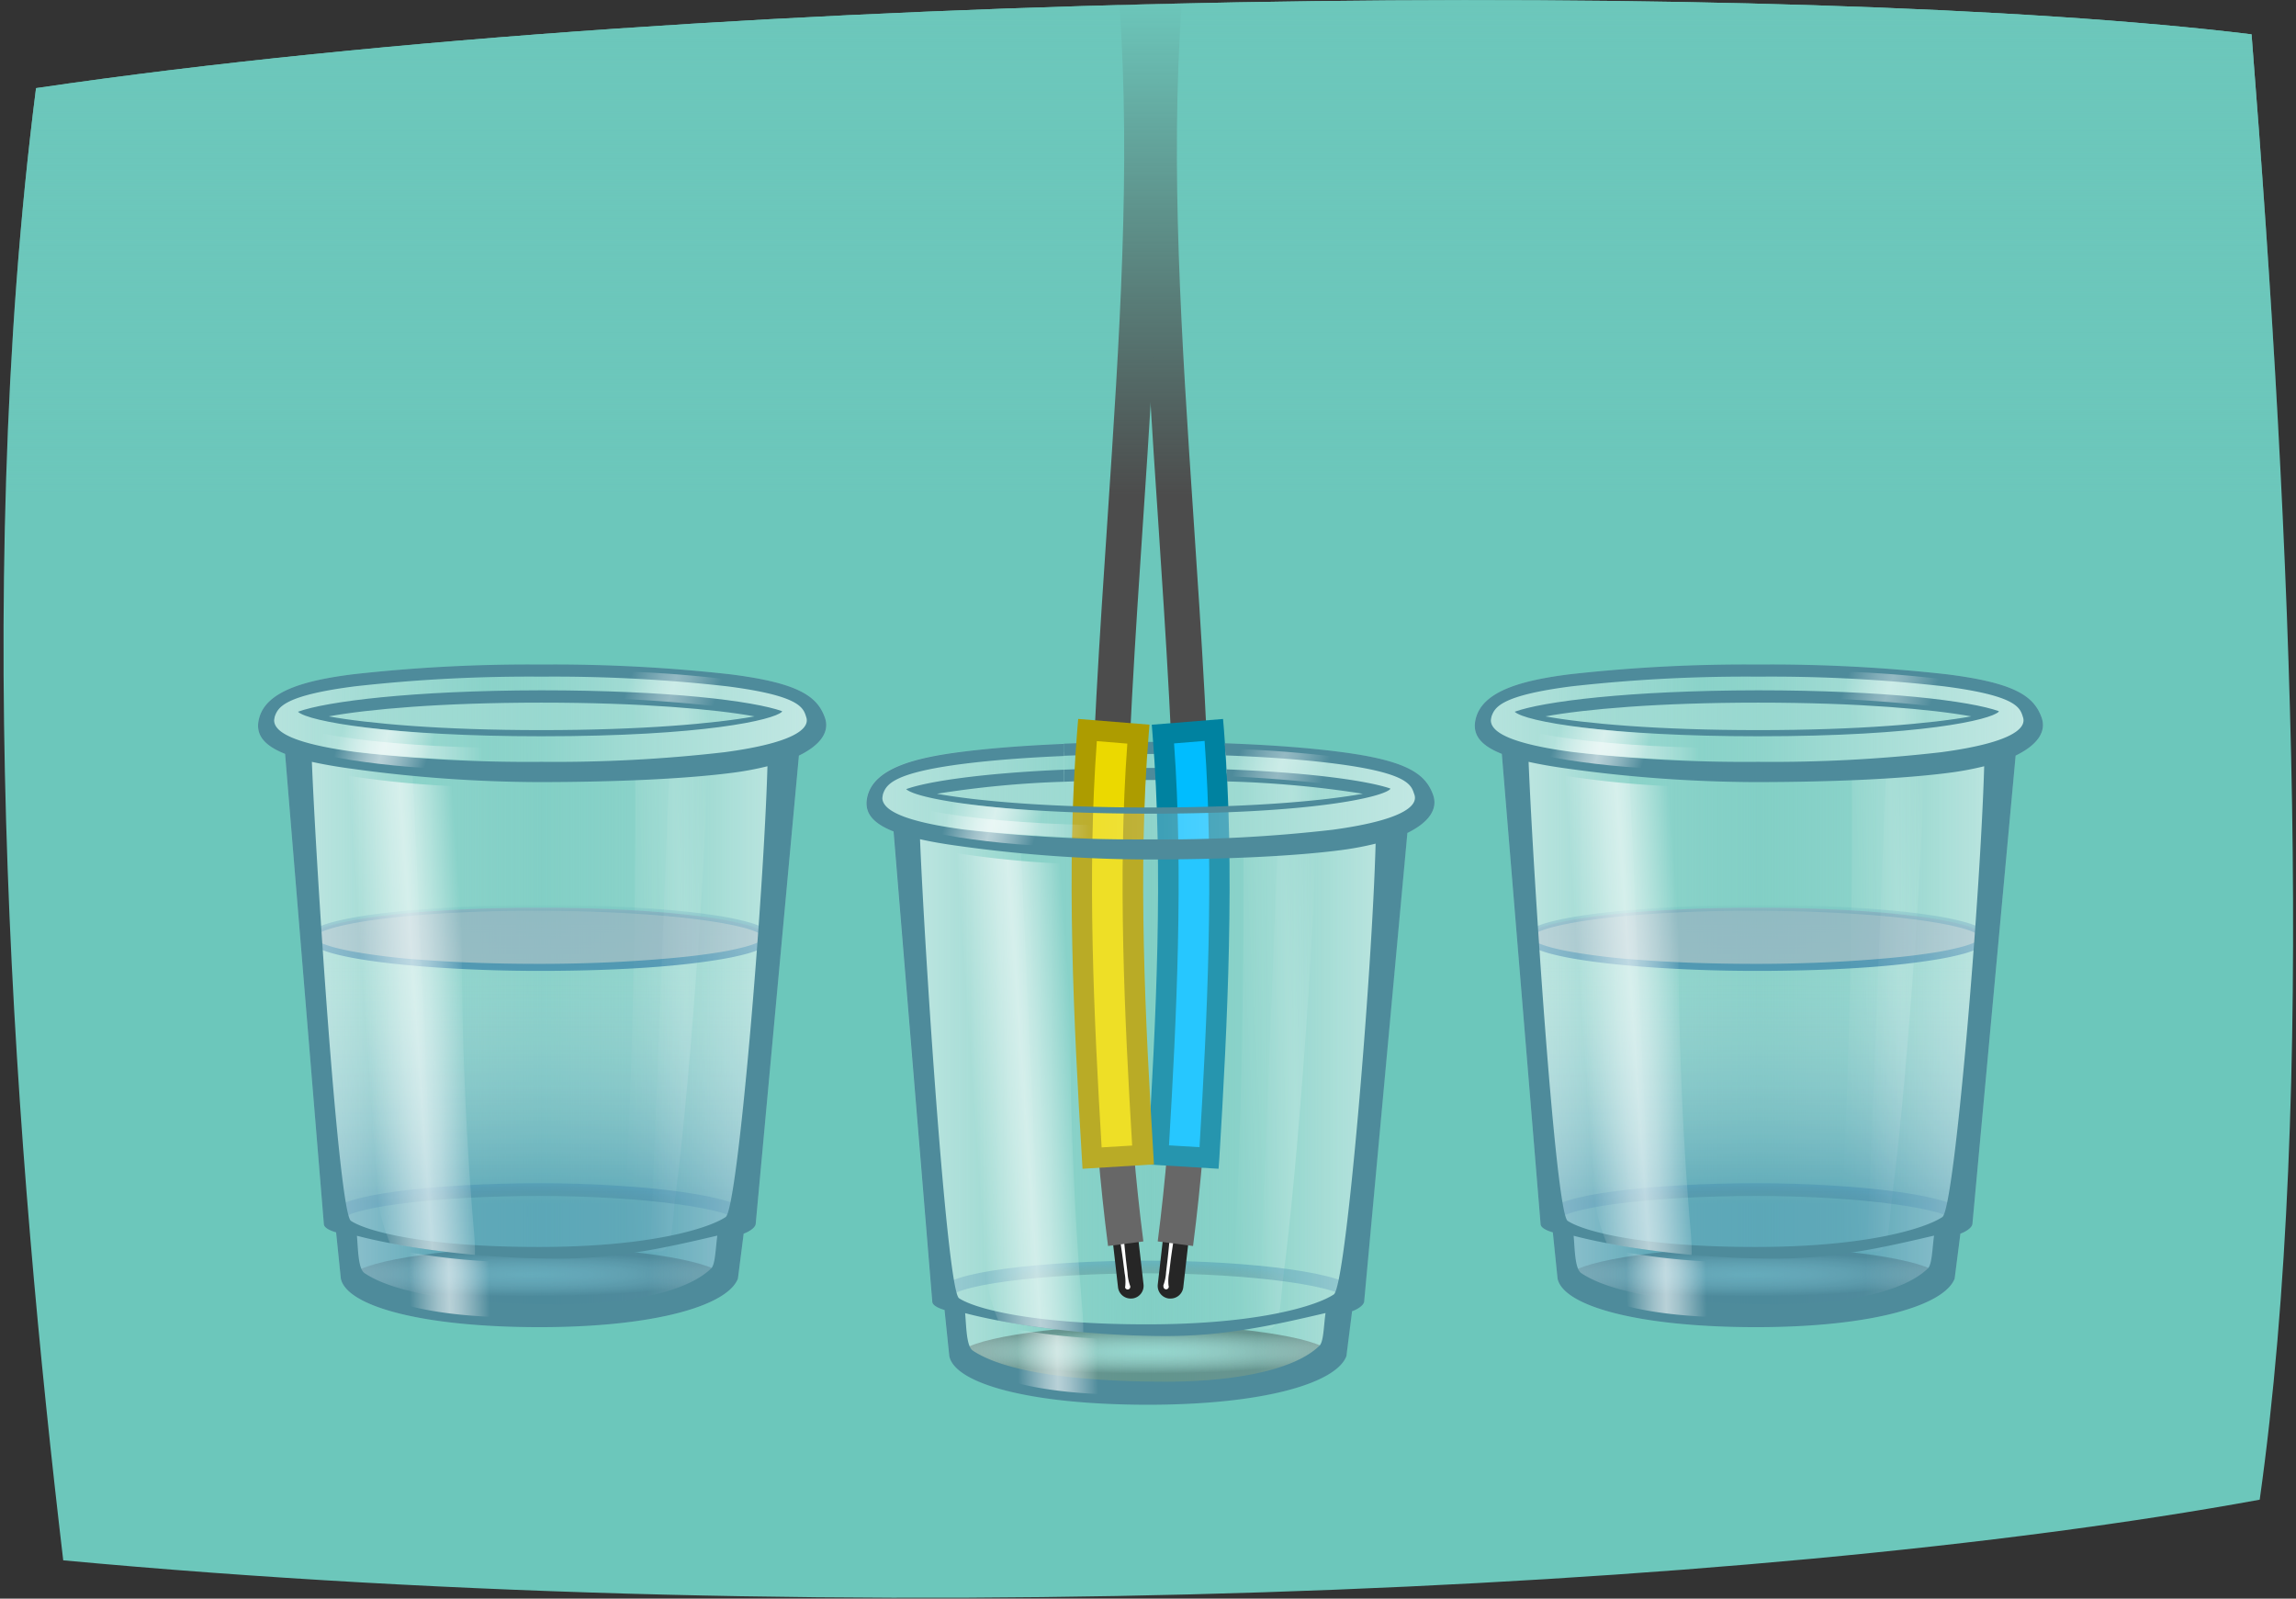 <svg id="Mixing_View_Step_2E" data-name="Mixing View Step 2E" xmlns="http://www.w3.org/2000/svg" xmlns:xlink="http://www.w3.org/1999/xlink" viewBox="0 0 451 314"><rect x="0" y="0" width="451" height="314" fill="#333333" stroke="none"/><defs><linearGradient id="linear-gradient" x1="-707.1" y1="195.6" x2="-595.51" y2="195.6" gradientTransform="translate(996.81)" gradientUnits="userSpaceOnUse"><stop offset="0" stop-color="#8dd3ca"/><stop offset="0.5" stop-color="#8dd3ca" stop-opacity="0"/><stop offset="1" stop-color="#8dd3ca"/></linearGradient><radialGradient id="radial-gradient" cx="-726.67" cy="1224.28" r="47.95" gradientTransform="translate(903.15 140.14) scale(0.77 0.09)" gradientUnits="userSpaceOnUse"><stop offset="0" stop-color="#fff" stop-opacity="0.4"/><stop offset="1"/></radialGradient><linearGradient id="linear-gradient-2" x1="-633.26" y1="141.03" x2="-618.81" y2="140.28" gradientTransform="translate(996.81)" gradientUnits="userSpaceOnUse"><stop offset="0" stop-color="#fff" stop-opacity="0"/><stop offset="0.14" stop-color="#fff" stop-opacity="0.15"/><stop offset="0.38" stop-color="#fff" stop-opacity="0.39"/><stop offset="0.56" stop-color="#fff" stop-opacity="0.54"/><stop offset="0.66" stop-color="#fff" stop-opacity="0.6"/><stop offset="0.71" stop-color="#fff" stop-opacity="0.54"/><stop offset="0.8" stop-color="#fff" stop-opacity="0.39"/><stop offset="0.93" stop-color="#fff" stop-opacity="0.15"/><stop offset="1" stop-color="#fff" stop-opacity="0"/></linearGradient><linearGradient id="linear-gradient-3" x1="-637.19" y1="198.21" x2="-616.28" y2="197.12" xlink:href="#linear-gradient-2"/><radialGradient id="radial-gradient-2" cx="-651.93" cy="235.91" r="29.32" gradientTransform="translate(996.81 208.07) scale(1 0.12)" gradientUnits="userSpaceOnUse"><stop offset="0" stop-opacity="0.4"/><stop offset="1" stop-color="#136999"/></radialGradient><linearGradient id="linear-gradient-4" x1="-652.4" y1="258.91" x2="-652.4" y2="178.08" gradientTransform="translate(996.81)" gradientUnits="userSpaceOnUse"><stop offset="0.28" stop-color="#136999"/><stop offset="1" stop-color="#fff" stop-opacity="0"/></linearGradient><linearGradient id="linear-gradient-5" x1="345.02" y1="177.56" x2="345.02" y2="190.74" gradientUnits="userSpaceOnUse"><stop offset="0" stop-color="#136999" stop-opacity="0"/><stop offset="0.08" stop-color="#136999" stop-opacity="0.17"/><stop offset="0.21" stop-color="#136999" stop-opacity="0.42"/><stop offset="0.35" stop-color="#136999" stop-opacity="0.63"/><stop offset="0.5" stop-color="#136999" stop-opacity="0.79"/><stop offset="0.65" stop-color="#136999" stop-opacity="0.91"/><stop offset="0.81" stop-color="#136999" stop-opacity="0.98"/><stop offset="1" stop-color="#136999"/></linearGradient><linearGradient id="linear-gradient-6" x1="-103.48" y1="202.5" x2="-131.16" y2="202.5" gradientTransform="matrix(-1, 0, 0, 1, 262.81, 0)" gradientUnits="userSpaceOnUse"><stop offset="0" stop-color="#fff" stop-opacity="0"/><stop offset="1" stop-color="#fff"/></linearGradient><linearGradient id="linear-gradient-7" x1="-672.03" y1="202.3" x2="-698.73" y2="202.3" gradientTransform="translate(996.81)" xlink:href="#linear-gradient-6"/><linearGradient id="linear-gradient-8" x1="-704.97" y1="141.38" x2="-598.54" y2="141.38" gradientTransform="translate(996.81)" gradientUnits="userSpaceOnUse"><stop offset="0" stop-color="#fff" stop-opacity="0.8"/><stop offset="0.4" stop-color="#fff" stop-opacity="0.35"/><stop offset="1" stop-color="#fff"/></linearGradient><linearGradient id="linear-gradient-9" x1="-678.9" y1="252.39" x2="-659.51" y2="252.05" gradientTransform="translate(996.81)" gradientUnits="userSpaceOnUse"><stop offset="0.08" stop-color="#fff" stop-opacity="0"/><stop offset="0.15" stop-color="#fff" stop-opacity="0.21"/><stop offset="0.27" stop-color="#fff" stop-opacity="0.54"/><stop offset="0.37" stop-color="#fff" stop-opacity="0.79"/><stop offset="0.45" stop-color="#fff" stop-opacity="0.94"/><stop offset="0.48" stop-color="#fff"/><stop offset="0.52" stop-color="#fff" stop-opacity="0.94"/><stop offset="0.6" stop-color="#fff" stop-opacity="0.79"/><stop offset="0.7" stop-color="#fff" stop-opacity="0.54"/><stop offset="0.82" stop-color="#fff" stop-opacity="0.21"/><stop offset="0.89" stop-color="#fff" stop-opacity="0"/></linearGradient><linearGradient id="linear-gradient-10" x1="-688.15" y1="200.11" x2="-663.13" y2="198.36" xlink:href="#linear-gradient-9"/><linearGradient id="linear-gradient-11" x1="-692.29" y1="142.82" x2="-671.44" y2="149.59" xlink:href="#linear-gradient-9"/><linearGradient id="linear-gradient-12" x1="-694.82" y1="146.73" x2="-663.02" y2="146.73" gradientTransform="translate(996.81)" gradientUnits="userSpaceOnUse"><stop offset="0" stop-color="#fff" stop-opacity="0"/><stop offset="0.09" stop-color="#fff" stop-opacity="0.21"/><stop offset="0.23" stop-color="#fff" stop-opacity="0.54"/><stop offset="0.35" stop-color="#fff" stop-opacity="0.79"/><stop offset="0.44" stop-color="#fff" stop-opacity="0.94"/><stop offset="0.48" stop-color="#fff"/><stop offset="0.53" stop-color="#fff" stop-opacity="0.94"/><stop offset="0.62" stop-color="#fff" stop-opacity="0.79"/><stop offset="0.75" stop-color="#fff" stop-opacity="0.54"/><stop offset="0.91" stop-color="#fff" stop-opacity="0.21"/><stop offset="1" stop-color="#fff" stop-opacity="0"/></linearGradient><linearGradient id="linear-gradient-13" x1="-635.48" y1="132.04" x2="-615.12" y2="138.65" xlink:href="#linear-gradient-9"/><linearGradient id="linear-gradient-14" x1="-946.1" y1="195.6" x2="-834.51" y2="195.6" xlink:href="#linear-gradient"/><radialGradient id="radial-gradient-3" cx="-1037.58" cy="1224.28" r="47.95" xlink:href="#radial-gradient"/><linearGradient id="linear-gradient-15" x1="-872.26" y1="141.03" x2="-857.81" y2="140.28" xlink:href="#linear-gradient-2"/><linearGradient id="linear-gradient-16" x1="-876.19" y1="198.21" x2="-855.28" y2="197.12" xlink:href="#linear-gradient-2"/><radialGradient id="radial-gradient-4" cx="-890.93" cy="235.91" r="29.32" xlink:href="#radial-gradient-2"/><linearGradient id="linear-gradient-17" x1="-891.4" y1="258.91" x2="-891.4" y2="178.08" xlink:href="#linear-gradient-4"/><linearGradient id="linear-gradient-18" x1="106.02" y1="177.56" x2="106.02" y2="190.74" xlink:href="#linear-gradient-5"/><linearGradient id="linear-gradient-19" x1="135.52" y1="202.5" x2="107.84" y2="202.5" xlink:href="#linear-gradient-6"/><linearGradient id="linear-gradient-20" x1="-911.03" y1="202.3" x2="-937.73" y2="202.3" gradientTransform="translate(996.81)" xlink:href="#linear-gradient-6"/><linearGradient id="linear-gradient-21" x1="-943.97" y1="141.38" x2="-837.54" y2="141.38" xlink:href="#linear-gradient-8"/><linearGradient id="linear-gradient-22" x1="-917.9" y1="252.39" x2="-898.51" y2="252.05" xlink:href="#linear-gradient-9"/><linearGradient id="linear-gradient-23" x1="-927.15" y1="200.11" x2="-902.13" y2="198.36" xlink:href="#linear-gradient-9"/><linearGradient id="linear-gradient-24" x1="-931.29" y1="142.82" x2="-910.44" y2="149.59" xlink:href="#linear-gradient-9"/><linearGradient id="linear-gradient-25" x1="-933.82" y1="146.73" x2="-902.02" y2="146.73" xlink:href="#linear-gradient-12"/><linearGradient id="linear-gradient-26" x1="-874.48" y1="132.04" x2="-854.12" y2="138.65" xlink:href="#linear-gradient-9"/><linearGradient id="linear-gradient-27" x1="170.18" y1="210.8" x2="281.77" y2="210.8" gradientTransform="matrix(1, 0, 0, 1, 0, 0)" xlink:href="#linear-gradient"/><radialGradient id="radial-gradient-5" cx="414.55" cy="1266.56" r="47.95" gradientTransform="translate(-93.65 151.51) scale(0.77 0.09)" xlink:href="#radial-gradient"/><linearGradient id="linear-gradient-28" x1="244.03" y1="156.23" x2="258.48" y2="155.48" gradientTransform="matrix(1, 0, 0, 1, 0, 0)" xlink:href="#linear-gradient-2"/><linearGradient id="linear-gradient-29" x1="240.1" y1="213.41" x2="261" y2="212.32" gradientTransform="matrix(1, 0, 0, 1, 0, 0)" xlink:href="#linear-gradient-2"/><linearGradient id="linear-gradient-30" x1="208.99" y1="149.69" x2="232.43" y2="149.69" gradientUnits="userSpaceOnUse"><stop offset="0" stop-color="#fff" stop-opacity="0.4"/><stop offset="0.4" stop-color="#fff" stop-opacity="0.35"/><stop offset="1" stop-color="#fff" stop-opacity="0.52"/></linearGradient><radialGradient id="radial-gradient-6" cx="225.35" cy="251.12" r="29.32" gradientTransform="translate(0 221.48) scale(1 0.12)" xlink:href="#radial-gradient-2"/><linearGradient id="linear-gradient-31" x1="-980.76" y1="217.7" x2="-1008.45" y2="217.7" gradientTransform="matrix(-1, 0, 0, 1, -734, 0)" xlink:href="#linear-gradient-6"/><linearGradient id="linear-gradient-32" x1="205.26" y1="217.5" x2="178.55" y2="217.5" gradientTransform="matrix(1, 0, 0, 1, 0, 0)" xlink:href="#linear-gradient-6"/><linearGradient id="linear-gradient-33" x1="172.31" y1="156.73" x2="278.74" y2="156.73" gradientTransform="matrix(1, 0, 0, 1, 0, 0)" xlink:href="#linear-gradient-8"/><linearGradient id="linear-gradient-34" x1="198.38" y1="267.59" x2="217.77" y2="267.25" gradientTransform="matrix(1, 0, 0, 1, 0, 0)" xlink:href="#linear-gradient-9"/><linearGradient id="linear-gradient-35" x1="189.13" y1="215.31" x2="214.15" y2="213.56" gradientTransform="matrix(1, 0, 0, 1, 0, 0)" xlink:href="#linear-gradient-9"/><linearGradient id="linear-gradient-36" x1="184.99" y1="158.02" x2="205.85" y2="164.79" gradientTransform="matrix(1, 0, 0, 1, 0, 0)" xlink:href="#linear-gradient-9"/><linearGradient id="linear-gradient-37" x1="182.46" y1="161.93" x2="214.27" y2="161.93" gradientTransform="matrix(1, 0, 0, 1, 0, 0)" xlink:href="#linear-gradient-12"/><linearGradient id="linear-gradient-38" x1="241.8" y1="147.24" x2="262.16" y2="153.85" gradientTransform="matrix(1, 0, 0, 1, 0, 0)" xlink:href="#linear-gradient-9"/><linearGradient id="linear-gradient-39" x1="225.56" y1="313.84" x2="225.56" y2="0.03" gradientUnits="userSpaceOnUse"><stop offset="0.69" stop-color="#6cc7bb" stop-opacity="0"/><stop offset="1" stop-color="#6cc7bb"/></linearGradient></defs><title>mixing-view-step2e</title><path id="Mixing_View_Modal_Back_1" data-name="Mixing View Modal Back 1" d="M443.87,294.57C343.6,312.92,166.11,320.75,12.42,306.48,3.29,229.17-5.79,117.86,7.08,17.31,144-2.8,354.31-4,442.27,6.74,450.15,106,455.08,215,443.87,294.57Z" style="fill:#6cc7bb;fill-rule:evenodd"/><g id="Step_2e_3a" data-name="Step 2e / 3a"><g id="Cups"><g id="Cup_B" data-name="Cup B"><path d="M401,140.86c-1.53-4.15-5.24-6.73-18.53-8.41a311.62,311.62,0,0,0-37.14-1.92,309.93,309.93,0,0,0-37.06,1.92c-9.07,1.15-16.82,3.17-18.33,8.48-.85,3,.43,5.31,5.06,7.15l7.62,92.42c.09.81,1.67,1.37,2.4,1.56l.93,9.08c1.14,5.46,16.09,9.54,39,9.54s37-4.29,39-9.54l1.13-8.83c.68-.22,2.24-1,2.36-1.89l8.49-92C400.21,146.33,402.06,143.7,401,140.86Z" style="opacity:0.8;fill:url(#linear-gradient)"/><path d="M380.79,250.68c0,2.45-15.67,6.72-35.91,6.72s-36.59-4.27-36.59-6.72S324.82,245,345.06,245,380.79,248.23,380.79,250.68Z" style="opacity:0.35;fill:url(#radial-gradient)"/><path d="M378,139.45c-4.58-.42-8.13-.78-14.41-1,.05,1.49.1,3.25.14,5.24,5.79-.32,10.53-.77,14.36-1.25C378,141.3,378,140.3,378,139.45Z" style="opacity:0.3;fill:url(#linear-gradient-2)"/><path d="M363.77,150.18c.17,20.49-.31,55.37-1.83,83.88-.58,11,.32,12.22,6.56,11.8,2.81-.19,2.43-5.39,3.18-11.05,2.54-19,5.88-63.34,6.33-85.68C373.8,149.59,369,149.94,363.77,150.18Z" style="opacity:0.3;fill:url(#linear-gradient-3)"/><path d="M304.81,239.42c0-3.53,20-5.76,40.21-5.76S385,236.21,385,239.42" style="fill:none;stroke-miterlimit:10;stroke-width:2.493px;opacity:0.35;stroke:url(#radial-gradient-2)"/><path d="M385.35,239.36l-2.65.71c-.83.22-.95,10.89-1.74,11.25-23.23,10.49-48.71,9.5-72.6.78-.93-.34-.51-10.94-1.48-11.13l-2.29-.49L300.1,184.4c11.22-9,86.38-7.85,88.62,0Z" style="opacity:0.5;fill:url(#linear-gradient-4)"/><g style="opacity:0.7"><ellipse cx="344.97" cy="184.15" rx="44.87" ry="5.86" style="fill:#85a4b5"/><path d="M390.53,184.15a1.81,1.81,0,0,1-.44,1.09c-.1.11-.22.24-.33.34l-.35.26a7.44,7.44,0,0,1-1.4.72,21.63,21.63,0,0,1-2.83.91c-1.89.49-3.79.84-5.7,1.14-3.81.6-7.64,1-11.48,1.3-7.67.58-15.35.79-23,.79s-15.36-.27-23-.87c-3.83-.32-7.66-.7-11.47-1.3-1.91-.3-3.81-.65-5.7-1.14a21.36,21.36,0,0,1-2.81-.91,7.37,7.37,0,0,1-1.39-.72l-.34-.25c-.11-.1-.22-.22-.32-.33a1.65,1.65,0,0,1-.42-1,1.7,1.7,0,0,1,.42-1,2.57,2.57,0,0,1,.33-.33l.33-.25a8,8,0,0,1,1.39-.72,20.92,20.92,0,0,1,2.82-.89c1.89-.48,3.79-.82,5.69-1.12,3.81-.58,7.64-.95,11.47-1.25,7.66-.61,15.34-.85,23-.87s15.36.2,23,.78c3.83.3,7.66.67,11.47,1.26a56.44,56.44,0,0,1,5.71,1.12,21.51,21.51,0,0,1,2.83.89,7.82,7.82,0,0,1,1.4.73l.35.25c.11.1.22.22.33.34A1.81,1.81,0,0,1,390.53,184.15Zm-1.38,0a1.16,1.16,0,0,0-.52-.55,6.52,6.52,0,0,0-1.15-.59,20.35,20.35,0,0,0-2.64-.85c-1.82-.47-3.69-.81-5.57-1.11-3.76-.59-7.57-1-11.37-1.29-7.62-.6-15.28-.84-22.93-.87s-15.3.21-22.93.79c-3.81.3-7.61.69-11.38,1.28-1.88.3-3.75.65-5.58,1.12a20.49,20.49,0,0,0-2.65.85,6.42,6.42,0,0,0-1.17.6,1.13,1.13,0,0,0-.55.62,1.08,1.08,0,0,0,.56.61,7,7,0,0,0,1.16.6,22.3,22.3,0,0,0,2.66.84c1.82.46,3.7.8,5.58,1.09,3.76.58,7.57,1,11.38,1.25,7.62.57,15.27.78,22.92.78s15.3-.27,22.92-.87c3.81-.3,7.61-.67,11.37-1.25a54.27,54.27,0,0,0,5.57-1.09,20.44,20.44,0,0,0,2.65-.83,7.73,7.73,0,0,0,1.15-.59A1.16,1.16,0,0,0,389.15,184.15Z" style="fill:url(#linear-gradient-5)"/></g><polygon points="366.29 257.31 381.96 252.27 393.97 147.68 370.49 150.9 366.29 257.31" style="opacity:0.4;fill:url(#linear-gradient-6)"/><path d="M383.11,251.7c-24.2,9-49.07,8.62-76.43-.14l-8.6-103.69c32.73,4.87,63.85,5.59,94.63.41Z" style="fill:#fff;opacity:0.15"/><polygon points="324.78 256.19 306.83 251.7 298.08 148.41 320.02 151.04 324.78 256.19" style="opacity:0.4;fill:url(#linear-gradient-7)"/><path d="M299.92,140.32c34.77-6.73,61.49-3.45,90.66-.08C359.29,145.62,331,145.45,299.92,140.32Z" style="fill:#fff;opacity:0.3"/><path d="M398.14,140.82s-.24-.76-.26-.8c-.57-1.84-2.33-4.11-16.05-5.88a300.89,300.89,0,0,0-36.55-1.95c-14.09,0-27.13.57-36.69,1.79-13.86,1.78-15.21,4.14-15.86,6,0,0-.65.11,0,.46l-.1.21c-.37-.4-.09-.12-.09-.12-1.25-.38-.35,1.06-.38,1.28.06,2.36,4.67,5.14,16.77,6.74a296,296,0,0,0,36.54,2.07,290.27,290.27,0,0,0,36-1.86C394.38,147,399.13,143.33,398.14,140.82Zm-52.83-4.26c25.11,0,40.75,1.26,46.37,3.24-1.21.22-2.17.52,0,.21-2.2.32-14.37,4.12-46.43,4.12-29.24,0-43.69-3.36-46.34-4.2,1.83.58.07,0,.06,0C304.47,137.93,319.8,136.56,345.31,136.56Z" style="opacity:0.5;fill:url(#linear-gradient-8)"/><path d="M297.53,139.8l0,0c2,1.94,18.54,4.82,47.79,4.82,32.06,0,45.68-3.24,47.26-4.8,0,0,0-.05.06-.13-5.62-2-22.21-4.1-47.32-4.1C319.83,135.63,303,137.8,297.53,139.8Zm47.81,3.61c-19.76,0-34-1.29-41.77-2.7,7.78-1.41,22-2.7,41.77-2.7s34.08,1.29,41.88,2.7C379.42,142.12,365.14,143.41,345.34,143.41Z" style="fill:#4e8b9b"/><path d="M401,140.86c-1.53-4.15-5.24-6.73-18.53-8.41a311.62,311.62,0,0,0-37.14-1.92,309.93,309.93,0,0,0-37.06,1.92c-9.07,1.15-16.82,3.17-18.33,8.48-.85,3,.43,5.31,5.06,7.15l7.62,92.42c.09.81,1.67,1.37,2.4,1.56l.93,9.08c1.14,5.46,16.09,9.54,39,9.54s37-4.29,39-9.54l1.13-8.83c.68-.22,2.24-1,2.36-1.89l8.49-92C400.21,146.33,402.06,143.7,401,140.86ZM378.7,249.14c-5.38,5.22-18.37,7.05-30,7.05-9.95,0-29.79-.57-38.08-6.11-1.27-.84-1.27-4.54-1.51-7.35,8.56,2.24,23.54,4.49,39.59,4.49,11.77,0,21.57-2.27,31.2-4.52C379.55,245.35,379.5,248.36,378.7,249.14Zm2.84-10.09c-3.24,2.17-14.64,5.88-36.74,5.88s-33.63-3-36.87-5.13c-2.4-1.61-6.78-68.4-7.67-90.16,2.17.48,4.69.93,7.65,1.33a273.34,273.34,0,0,0,36.71,2.65c14.2,0,28.18-.55,37.93-1.79a61.39,61.39,0,0,0,7.2-1.32C389,176.36,383.94,237.45,381.54,239.05Zm-.16-91.31a290.15,290.15,0,0,1-36,1.9,295.72,295.72,0,0,1-36.29-1.9c-12.1-1.6-16.18-3.84-16.24-6.21,0-.21.1-.68.13-.81h0c.65-1.81,1.87-4.13,15.73-5.91a307,307,0,0,1,36.66-1.9,302.86,302.86,0,0,1,36.49,1.9c13.72,1.77,14.85,4,15.43,5.8l.05.17C398.3,143.29,394.34,146,381.38,147.74Z" style="fill:#4e8b9b"/><path d="M336.83,247.83a128.82,128.82,0,0,1-19-2.12,56.51,56.51,0,0,0,.7,10.57c7,2,15.5,2.34,18.9,2.44C337.42,257.07,337.1,254.37,336.83,247.83Z" style="opacity:0.6;fill:url(#linear-gradient-9)"/><path d="M332,240.72c-2.94-34.94-2.66-71-1.42-86.21a190.67,190.67,0,0,1-24.08-2.27c0,21.84,2.56,67.27,7.39,86.78a32.74,32.74,0,0,0,1.72,5.18c6.5,1.26,14,2.06,16.68,2.28C332.33,244.83,332.22,243,332,240.72Z" style="opacity:0.6;fill:url(#linear-gradient-10)"/><path d="M324,150.88c.66-3.23.68-4.68,3.11-6.63-7.21-.36-14.53-1-21.17-2-2.9,2.62-2.09,3.1-2.31,6.18C307.71,149.53,318.93,150.79,324,150.88Z" style="opacity:0.6;fill:url(#linear-gradient-11)"/><path d="M302.24,145.33c7.11,1.49,19.47,2.52,31.53,2.77" style="fill:none;stroke-miterlimit:10;stroke-width:2.493px;opacity:0.5;stroke:url(#linear-gradient-12)"/><path d="M380.64,138.86a6,6,0,0,1,2.69-5.25c-7.23-.87-13.82-1.46-21-1.68-1.77,1.24-2.13,3.16-2.13,5.32C365.26,137.44,374.43,138.06,380.64,138.86Z" style="opacity:0.4;fill:url(#linear-gradient-13)"/></g><g id="Cup_A" data-name="Cup A"><path d="M162,140.86c-1.53-4.15-5.24-6.73-18.53-8.41a311.62,311.62,0,0,0-37.14-1.92,309.93,309.93,0,0,0-37.06,1.92c-9.07,1.15-16.82,3.17-18.33,8.48-.85,3,.43,5.31,5.06,7.15l7.62,92.42c.09.81,1.67,1.37,2.4,1.56l.93,9.08c1.14,5.46,16.09,9.54,39,9.54s37-4.29,39-9.54l1.13-8.83c.68-.22,2.24-1,2.36-1.89l8.49-92C161.21,146.33,163.06,143.7,162,140.86Z" style="opacity:0.8;fill:url(#linear-gradient-14)"/><path d="M141.79,250.68c0,2.45-15.67,6.72-35.91,6.72s-36.59-4.27-36.59-6.72S85.82,245,106.06,245,141.79,248.23,141.79,250.68Z" style="opacity:0.35;fill:url(#radial-gradient-3)"/><path d="M139,139.45c-4.58-.42-8.13-.78-14.41-1,0,1.49.1,3.25.14,5.24,5.79-.32,10.53-.77,14.36-1.25C139,141.3,139,140.3,139,139.45Z" style="opacity:0.3;fill:url(#linear-gradient-15)"/><path d="M124.77,150.18c.17,20.49-.31,55.37-1.83,83.88-.58,11,.32,12.22,6.56,11.8,2.81-.19,2.43-5.39,3.18-11.05,2.54-19,5.88-63.34,6.33-85.68C134.8,149.59,130,149.94,124.77,150.18Z" style="opacity:0.3;fill:url(#linear-gradient-16)"/><path d="M65.81,239.42c0-3.53,20-5.76,40.21-5.76S146,236.21,146,239.42" style="fill:none;stroke-miterlimit:10;stroke-width:2.493px;opacity:0.35;stroke:url(#radial-gradient-4)"/><path d="M60.92,140.32c34.77-6.73,61.49-3.45,90.66-.08C120.29,145.62,92,145.45,60.92,140.32Z" style="fill:#fff;opacity:0.3"/><path d="M146.35,239.36l-2.65.71c-.83.22-.95,10.89-1.74,11.25-23.23,10.49-48.71,9.5-72.6.78-.93-.34-.51-10.94-1.48-11.13l-2.29-.49L61.1,184.4c11.22-9,86.38-7.85,88.62,0Z" style="opacity:0.5;fill:url(#linear-gradient-17)"/><g style="opacity:0.7"><ellipse cx="105.97" cy="184.15" rx="44.87" ry="5.86" style="fill:#85a4b5"/><path d="M151.53,184.15a1.81,1.81,0,0,1-.44,1.09c-.1.11-.22.24-.33.34l-.35.26a7.44,7.44,0,0,1-1.4.72,21.63,21.63,0,0,1-2.83.91c-1.89.49-3.79.84-5.7,1.14-3.81.6-7.64,1-11.48,1.3-7.67.58-15.35.79-23,.79s-15.36-.27-23-.87c-3.83-.32-7.66-.7-11.47-1.3-1.91-.3-3.81-.65-5.7-1.14a21.36,21.36,0,0,1-2.81-.91,7.37,7.37,0,0,1-1.39-.72l-.34-.25c-.11-.1-.22-.22-.32-.33a1.65,1.65,0,0,1-.42-1,1.7,1.7,0,0,1,.42-1,2.57,2.57,0,0,1,.33-.33l.33-.25a8,8,0,0,1,1.39-.72,20.92,20.92,0,0,1,2.82-.89c1.89-.48,3.79-.82,5.69-1.12,3.81-.58,7.64-.95,11.47-1.25,7.66-.61,15.34-.85,23-.87s15.36.2,23,.78c3.83.3,7.66.67,11.47,1.26a56.44,56.44,0,0,1,5.71,1.12,21.51,21.51,0,0,1,2.83.89,7.82,7.82,0,0,1,1.4.73l.35.25c.11.1.22.22.33.34A1.81,1.81,0,0,1,151.53,184.15Zm-1.38,0a1.16,1.16,0,0,0-.52-.55,6.52,6.52,0,0,0-1.15-.59,20.35,20.35,0,0,0-2.64-.85c-1.82-.47-3.69-.81-5.57-1.11-3.76-.59-7.57-1-11.37-1.29-7.62-.6-15.28-.84-22.93-.87s-15.3.21-22.93.79c-3.81.3-7.61.69-11.38,1.28-1.88.3-3.75.65-5.58,1.12a20.49,20.49,0,0,0-2.65.85,6.42,6.42,0,0,0-1.17.6,1.13,1.13,0,0,0-.55.62,1.08,1.08,0,0,0,.56.61,7,7,0,0,0,1.16.6,22.3,22.3,0,0,0,2.66.84c1.82.46,3.7.8,5.58,1.09,3.76.58,7.57,1,11.38,1.25,7.62.57,15.27.78,22.92.78s15.3-.27,22.92-.87c3.81-.3,7.61-.67,11.37-1.25a54.27,54.27,0,0,0,5.57-1.09,20.44,20.44,0,0,0,2.65-.83,7.73,7.73,0,0,0,1.15-.59A1.16,1.16,0,0,0,150.15,184.15Z" style="fill:url(#linear-gradient-18)"/></g><polygon points="127.28 257.31 142.96 252.27 154.97 147.68 131.49 150.9 127.28 257.31" style="opacity:0.4;fill:url(#linear-gradient-19)"/><path d="M144.11,251.7c-24.2,9-49.07,8.62-76.43-.14l-8.6-103.69c32.73,4.87,63.85,5.59,94.63.41Z" style="fill:#fff;opacity:0.15"/><polygon points="85.78 256.19 67.83 251.7 59.08 148.41 81.02 151.04 85.78 256.19" style="opacity:0.4;fill:url(#linear-gradient-20)"/><path d="M159.14,140.82s-.24-.76-.26-.8c-.57-1.84-2.33-4.11-16-5.88a300.89,300.89,0,0,0-36.55-1.95c-14.09,0-27.13.57-36.69,1.79-13.86,1.78-15.21,4.14-15.86,6,0,0-.65.11,0,.46l-.1.21c-.37-.4-.09-.12-.09-.12-1.25-.38-.35,1.06-.38,1.28.06,2.36,4.67,5.14,16.77,6.74a296,296,0,0,0,36.54,2.07,290.27,290.27,0,0,0,36-1.86C155.38,147,160.13,143.33,159.14,140.82Zm-52.83-4.26c25.11,0,40.75,1.26,46.37,3.24-1.21.22-2.17.52,0,.21-2.2.32-14.37,4.12-46.43,4.12-29.24,0-43.69-3.36-46.34-4.2,1.83.58.07,0,.06,0C65.47,137.93,80.8,136.56,106.31,136.56Z" style="opacity:0.5;fill:url(#linear-gradient-21)"/><path d="M58.53,139.8l0,0c2,1.94,18.54,4.82,47.79,4.82,32.06,0,45.68-3.24,47.26-4.8,0,0,0-.05.06-.13-5.62-2-22.21-4.1-47.32-4.1C80.83,135.63,64,137.8,58.53,139.8Zm47.81,3.61c-19.76,0-34-1.29-41.77-2.7,7.78-1.41,22-2.7,41.77-2.7s34.08,1.29,41.88,2.7C140.42,142.12,126.14,143.41,106.34,143.41Z" style="fill:#4e8b9b"/><path d="M162,140.86c-1.53-4.15-5.24-6.73-18.53-8.41a311.62,311.62,0,0,0-37.14-1.92,309.93,309.93,0,0,0-37.06,1.92c-9.07,1.15-16.82,3.17-18.33,8.48-.85,3,.43,5.31,5.06,7.15l7.62,92.42c.09.81,1.67,1.37,2.4,1.56l.93,9.08c1.14,5.46,16.09,9.54,39,9.54s37-4.29,39-9.54l1.13-8.83c.68-.22,2.24-1,2.36-1.89l8.49-92C161.21,146.33,163.06,143.7,162,140.86ZM139.7,249.14c-5.38,5.22-18.37,7.05-30,7.05-10,0-29.79-.57-38.08-6.11-1.27-.84-1.27-4.54-1.51-7.35,8.56,2.24,23.54,4.49,39.59,4.49,11.77,0,21.57-2.27,31.2-4.52C140.55,245.35,140.5,248.36,139.7,249.14Zm2.84-10.09c-3.24,2.17-14.64,5.88-36.74,5.88s-33.63-3-36.87-5.13c-2.4-1.61-6.78-68.4-7.67-90.16,2.17.48,4.69.93,7.65,1.33a273.34,273.34,0,0,0,36.71,2.65c14.2,0,28.18-.55,37.93-1.79a61.39,61.39,0,0,0,7.2-1.32C150,176.36,144.94,237.45,142.54,239.05Zm-.16-91.31a290.15,290.15,0,0,1-36,1.9,295.72,295.72,0,0,1-36.29-1.9c-12.1-1.6-16.18-3.84-16.24-6.21,0-.21.1-.68.13-.81h0c.65-1.81,1.87-4.13,15.73-5.91a307,307,0,0,1,36.66-1.9,302.86,302.86,0,0,1,36.49,1.9c13.72,1.77,14.85,4,15.43,5.8l.05.17C159.3,143.29,155.34,146,142.38,147.74Z" style="fill:#4e8b9b"/><path d="M97.83,247.83a128.82,128.82,0,0,1-19-2.12,56.51,56.51,0,0,0,.7,10.57c7,2,15.5,2.34,18.9,2.44C98.42,257.07,98.1,254.37,97.83,247.83Z" style="opacity:0.6;fill:url(#linear-gradient-22)"/><path d="M93,240.72c-2.94-34.94-2.66-71-1.42-86.21a190.67,190.67,0,0,1-24.08-2.27c0,21.84,2.56,67.27,7.39,86.78a32.74,32.74,0,0,0,1.72,5.18c6.5,1.26,14,2.06,16.68,2.28C93.33,244.83,93.22,243,93,240.72Z" style="opacity:0.6;fill:url(#linear-gradient-23)"/><path d="M85,150.88c.66-3.23.68-4.68,3.11-6.63-7.21-.36-14.53-1-21.17-2-2.9,2.62-2.09,3.1-2.31,6.18C68.71,149.53,79.93,150.79,85,150.88Z" style="opacity:0.6;fill:url(#linear-gradient-24)"/><path d="M63.24,145.33c7.11,1.49,19.47,2.52,31.53,2.77" style="fill:none;stroke-miterlimit:10;stroke-width:2.493px;opacity:0.5;stroke:url(#linear-gradient-25)"/><path d="M141.64,138.86a6,6,0,0,1,2.69-5.25c-7.23-.87-13.82-1.46-21-1.68-1.77,1.24-2.13,3.16-2.13,5.32C126.26,137.44,135.43,138.06,141.64,138.86Z" style="opacity:0.4;fill:url(#linear-gradient-26)"/></g></g><g id="Pour_Cup" data-name="Pour Cup"><g id="Cup_pour" data-name="Cup pour"><path d="M281.48,156.06c-1.52-4.15-5.24-6.73-18.52-8.41a311.86,311.86,0,0,0-37.14-1.92,310.11,310.11,0,0,0-37.07,1.92c-9.06,1.15-16.82,3.17-18.33,8.48-.84,3,.43,5.32,5.07,7.15l7.61,92.42c.1.81,1.68,1.37,2.4,1.56l.94,9.08c1.13,5.46,16.09,9.54,39,9.54s37-4.29,39-9.54l1.12-8.83c.68-.22,2.25-1,2.37-1.89l8.49-92.05C280.68,161.53,282.53,158.9,281.48,156.06Z" style="opacity:0.8;fill:url(#linear-gradient-27)"/><path d="M261.27,265.88c0,2.45-15.68,6.72-35.92,6.72s-36.58-4.27-36.58-6.72,16.53-5.64,36.77-5.64S261.27,263.43,261.27,265.88Z" style="opacity:0.35;fill:url(#radial-gradient-5)"/><path d="M258.43,154.65c-4.58-.42-8.13-.78-14.4-1,.05,1.49.1,3.25.13,5.24,5.8-.32,10.53-.77,14.37-1.25C258.51,156.5,258.48,155.5,258.43,154.65Z" style="opacity:0.3;fill:url(#linear-gradient-28)"/><path d="M244.25,165.38c.17,20.49-.31,55.37-1.83,83.89-.59,11,.32,12.21,6.55,11.79,2.81-.18,2.43-5.39,3.19-11.05,2.53-19,5.87-63.34,6.33-85.68C254.27,164.79,249.47,165.14,244.25,165.38Z" style="opacity:0.3;fill:url(#linear-gradient-29)"/><path d="M180.4,155.52c34.77-6.73,61.49-3.45,90.65-.08C239.77,160.82,211.44,160.65,180.4,155.52Z" style="fill:#fff;opacity:0.3"/><path id="lip_back_pour" data-name="lip back pour" d="M225.75,147.39c-5.83,0-11.46.1-16.76.3V152c5-.15,10.59-.23,16.8-.23,2.3,0,4.5,0,6.64,0v-4.34C230.23,147.41,228,147.39,225.75,147.39Z" style="opacity:0.5;fill:url(#linear-gradient-30)"/><g id="outline_back_behind_pour" data-name="outline back behind pour"><path d="M209,151.18v2.37c5-.22,10.67-.34,16.83-.34q3.42,0,6.61,0v-2.37c-2.14,0-4.33,0-6.61,0Q216.63,150.84,209,151.18Z" style="fill:#4e8b9b"/><path d="M209,146.07v2.38c5.32-.22,11-.35,16.83-.35,2.24,0,4.44,0,6.61.06v-2.37q-3.27-.06-6.61-.06C220,145.73,214.32,145.85,209,146.07Z" style="fill:#4e8b9b"/></g><path d="M185.28,254.62c0-3.53,20-5.76,40.22-5.76s39.93,2.55,39.93,5.76" style="fill:none;stroke-miterlimit:10;stroke-width:2.493px;opacity:0.35;stroke:url(#radial-gradient-6)"/><g id="Blue_Probe" data-name="Blue Probe"><path d="M229.9,255.06h-.28a2.5,2.5,0,0,1-2.2-2.77l2.9-25.32a2.5,2.5,0,1,1,5,.57l-2.89,25.32A2.51,2.51,0,0,1,229.9,255.06Z"/><path d="M230.73,242.34c-.28,1.69-.53,3.38-.76,5.07l-.31,2.55a8.5,8.5,0,0,0-.12,2.57.52.52,0,1,1-1,.18.51.51,0,0,1,0-.3,8.9,8.9,0,0,0,.51-2.52l.3-2.55c.19-1.7.36-3.41.49-5.11a.45.45,0,0,1,.9.07S230.73,242.32,230.73,242.34Z" style="fill:#fff"/><path d="M227.41,243.84l6.94.9c6.36-49.41,3.18-96.92.1-142.87-2.37-35.43-4.6-69-2.33-101.19l-7,.17c-2.23,32.41,0,66.05,2.38,101.48C230.52,148,233.68,195.12,227.41,243.84Z" style="fill:#4c4c4c"/><path d="M237.48,227.45c1.6-26.38,3.13-56.81.9-84.08l-10,.81c2.17,26.62.66,56.63-.92,82.67Z" style="fill:#00bdff"/><path d="M239.36,229.57l-14-.85.12-2c1.58-26,3.09-55.89.92-82.37l-.16-2,14-1.13.17,2c2.23,27.4.71,57.91-.9,84.36Zm-9.74-4.6,6,.36c1.52-25.19,2.88-53.87,1-79.8l-6,.49C232.47,171.57,231.12,200,229.62,225Z" style="fill:#0082a0"/></g><g id="Yellow_Probe" data-name="Yellow Probe"><path d="M222.1,255.06a2.51,2.51,0,0,1-2.49-2.21l-2.89-25.32a2.5,2.5,0,1,1,5-.57l2.9,25.32a2.5,2.5,0,0,1-2.2,2.77Z"/><path d="M220.68,242.36c.14,1.71.31,3.41.49,5.11l.31,2.55a9.16,9.16,0,0,0,.5,2.52.52.52,0,1,1-.95.43.48.48,0,0,1,0-.31,8.83,8.83,0,0,0-.12-2.57l-.32-2.54c-.23-1.7-.47-3.39-.76-5.08a.45.45,0,1,1,.89-.15Z" style="fill:#fff"/><path d="M224.59,243.84c-6.27-48.72-3.11-95.89-.06-141.51C226.91,66.84,229.14,33.26,226.9.8l-7,.18c2.24,32.08,0,65.53-2.35,100.89-3.08,45.95-6.26,93.46.1,142.87Z" style="fill:#4c4c4c"/><path d="M214.52,227.45c-1.6-26.38-3.13-56.81-.9-84.08l10,.81c-2.17,26.62-.66,56.63.92,82.67Z" style="fill:#ebd900"/><path d="M212.64,229.57l-.12-2c-1.61-26.45-3.13-57-.9-84.36l.17-2,14,1.13-.16,2c-2.17,26.48-.66,56.4.92,82.37l.12,2Zm2.81-84c-1.93,25.93-.57,54.61.94,79.8l6-.36c-1.5-25-2.85-53.4-.95-78.95Z" style="fill:#ad9c00"/></g><polygon points="246.76 272.51 262.44 267.47 274.45 162.88 250.97 166.1 246.76 272.51" style="opacity:0.4;fill:url(#linear-gradient-31)"/><path d="M263.59,266.9c-24.21,9-49.08,8.63-76.43-.14l-8.6-103.69c32.72,4.87,63.84,5.59,94.63.41Z" style="fill:#fff;opacity:0.15"/><polygon points="205.26 271.39 187.31 266.9 178.55 163.61 200.5 166.24 205.26 271.39" style="opacity:0.4;fill:url(#linear-gradient-32)"/><path d="M278.62,156c0-.05-.25-.75-.26-.8-.58-1.84-2.34-4.11-16.05-5.88-6-.78-13.41-1.35-21.62-1.66.1,1.41.18,2.83.26,4.26,16.31.41,26.82,1.51,31.2,3.06-1.2.22-2.17.53,0,.21-2.2.32-14.36,4.12-46.42,4.12-28.42,0-42.82-3.17-46-4.12l-.24-.08c4.17-1.51,14-2.67,29.55-3.14v-4.3c-7.5.29-14.32.78-19.92,1.5-13.87,1.77-15.22,4.13-15.87,5.95,0,0-.64.11,0,.46l-.11.21-.11-.13c-1.21-.35-.33,1.08-.35,1.29.06,2.36,4.67,5.14,16.76,6.74a296.11,296.11,0,0,0,36.54,2.07,290.44,290.44,0,0,0,36-1.86C274.86,162.18,279.61,158.54,278.62,156Z" style="opacity:0.5;fill:url(#linear-gradient-33)"/><g id="outline_front_of_pour" data-name="outline front of pour"><path d="M240.91,151.12l.12,2.37a202.64,202.64,0,0,1,26.67,2.42c-7.81,1.41-22.08,2.7-41.88,2.7s-34-1.29-41.77-2.7A196.13,196.13,0,0,1,209,153.55v-2.37c-16.09.69-26.8,2.3-31,3.82,0,0,0,0,0,0,2,1.94,18.55,4.82,47.8,4.82,32.05,0,45.68-3.24,47.25-4.8a.5.5,0,0,1,.07-.13C268.74,153.38,257.58,151.75,240.91,151.12Z" style="fill:#4e8b9b"/><path d="M281.48,156.06c-1.52-4.15-5.24-6.73-18.52-8.41-6.26-.8-13.94-1.36-22.38-1.66,0,.8.11,1.59.16,2.39,8.19.3,15.58.85,21.57,1.62,13.72,1.77,14.85,4,15.42,5.8a1.15,1.15,0,0,1,.06.17c1,2.52-3,5.23-15.94,7a289.86,289.86,0,0,1-36,1.9,296,296,0,0,1-36.3-1.9c-12.09-1.6-16.17-3.84-16.23-6.21a6.89,6.89,0,0,1,.13-.81h0c.65-1.81,1.87-4.13,15.74-5.91,5.58-.71,12.36-1.23,19.83-1.55v-2.38c-7.61.32-14.53.85-20.24,1.58-9.06,1.15-16.82,3.17-18.33,8.48-.84,3,.43,5.32,5.07,7.15l7.61,92.42c.1.81,1.68,1.37,2.4,1.56l.94,9.08c1.13,5.46,16.09,9.54,39,9.54s37-4.29,39-9.54l1.12-8.83c.68-.22,2.25-1,2.37-1.89l8.49-92.05C280.68,161.53,282.53,158.9,281.48,156.06ZM259.17,264.34c-5.37,5.22-18.37,7.05-30,7.05-9.95,0-29.79-.57-38.08-6.1-1.26-.85-1.26-4.55-1.51-7.36,8.56,2.24,23.54,4.49,39.59,4.49,11.77,0,21.57-2.27,31.2-4.51C260,260.56,260,263.56,259.17,264.34ZM262,254.25c-3.25,2.18-14.65,5.88-36.75,5.88s-33.62-3-36.87-5.13c-2.39-1.61-6.77-68.4-7.66-90.16,2.16.49,4.69.93,7.65,1.33a273.18,273.18,0,0,0,36.7,2.65c14.21,0,28.19-.55,37.94-1.79a61.39,61.39,0,0,0,7.2-1.32C269.5,191.56,264.42,252.65,262,254.25Z" style="fill:#4e8b9b"/></g><path d="M217.31,263a127.73,127.73,0,0,1-19-2.12,55.49,55.49,0,0,0,.71,10.57c7,2,15.49,2.34,18.89,2.44C217.9,272.27,217.58,269.58,217.31,263Z" style="opacity:0.6;fill:url(#linear-gradient-34)"/><path d="M212.5,255.92c-2.93-34.94-2.65-71-1.41-86.2A192.84,192.84,0,0,1,187,167.44c0,21.84,2.56,67.28,7.38,86.78a31.73,31.73,0,0,0,1.73,5.18c6.5,1.26,14,2.06,16.67,2.28C212.81,260,212.69,258.15,212.5,255.92Z" style="opacity:0.6;fill:url(#linear-gradient-35)"/><path d="M204.47,166.08c.65-3.23.67-4.68,3.11-6.63-7.22-.36-14.53-1-21.18-2-2.89,2.63-2.09,3.1-2.31,6.18C188.19,164.73,199.41,166,204.47,166.08Z" style="opacity:0.6;fill:url(#linear-gradient-36)"/><path d="M182.71,160.53c7.12,1.49,19.47,2.52,31.53,2.77" style="fill:none;stroke-miterlimit:10;stroke-width:2.493px;opacity:0.5;stroke:url(#linear-gradient-37)"/><path d="M261.12,154.06a6,6,0,0,1,2.68-5.25c-7.23-.87-13.81-1.46-21-1.68-1.77,1.24-2.12,3.16-2.12,5.32C245.73,152.64,254.91,153.26,261.12,154.06Z" style="opacity:0.4;fill:url(#linear-gradient-38)"/></g></g></g><path id="FADE_top" data-name="FADE top" d="M443.87,294.57C343.6,312.92,166.11,320.75,12.42,306.48,3.29,229.17-5.79,117.86,7.08,17.31,144-2.8,354.31-4,442.27,6.74,450.15,106,455.08,215,443.87,294.57Z" style="fill-rule:evenodd;fill:url(#linear-gradient-39)"/></svg>